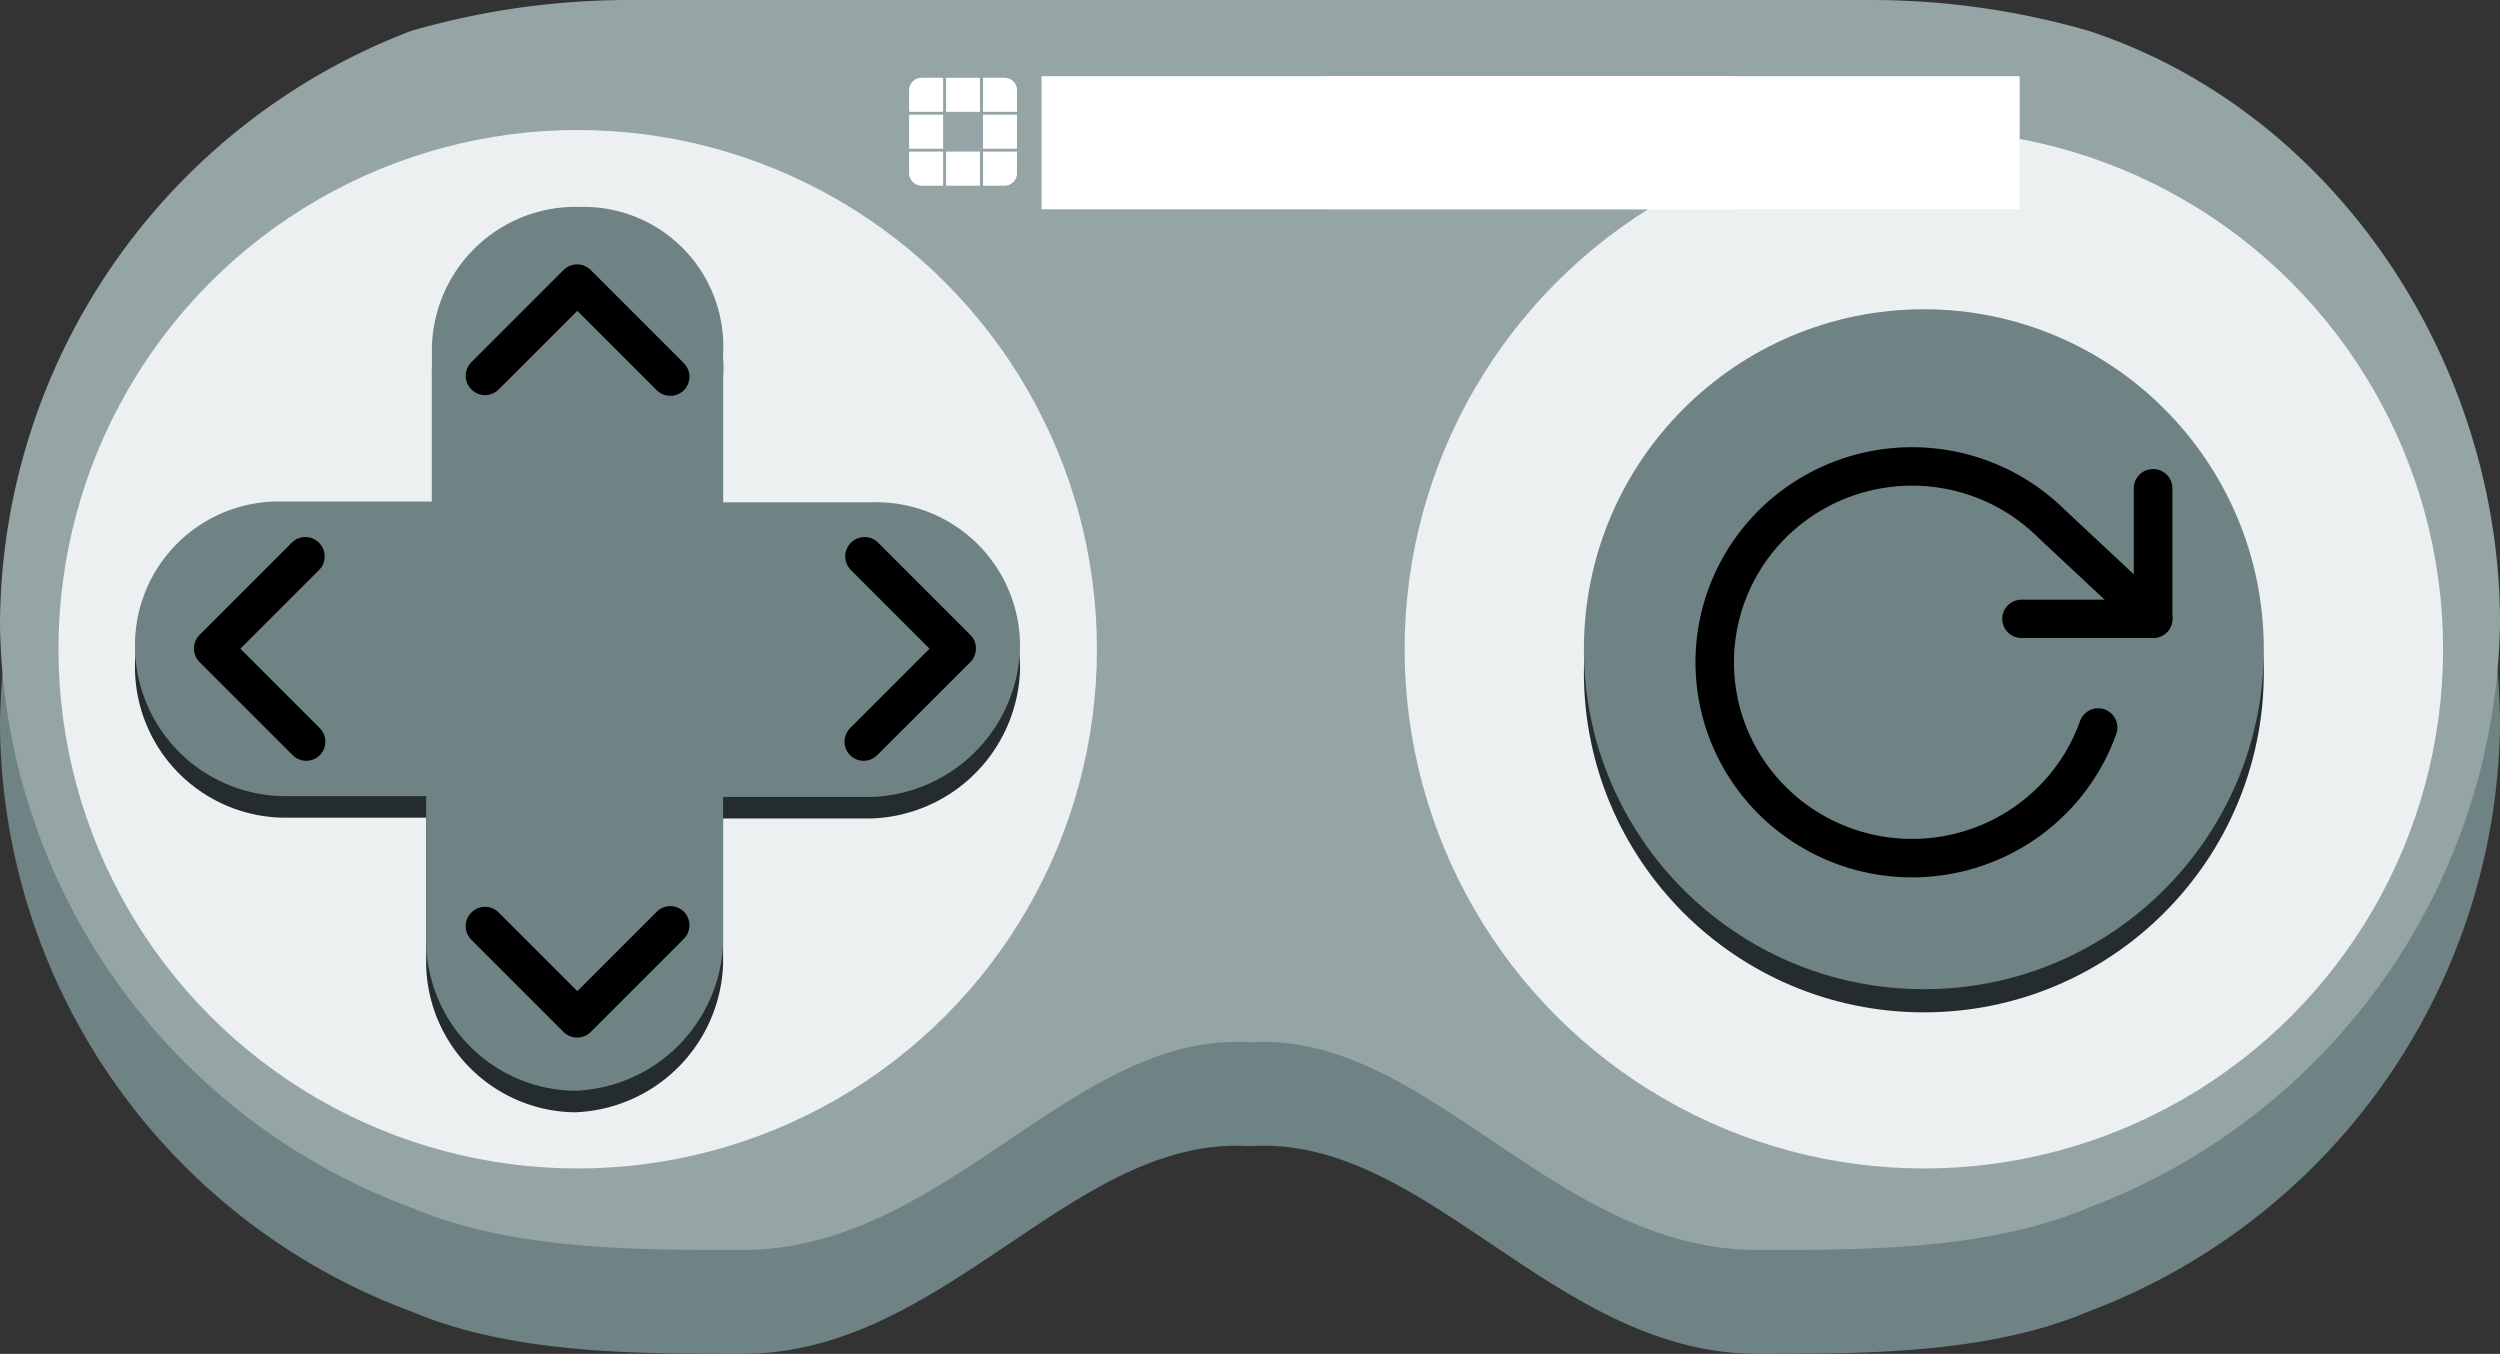 <?xml version="1.0" encoding="UTF-8" standalone="no"?>
<svg
   xmlns:dc="http://purl.org/dc/elements/1.1/"
   xmlns:cc="http://creativecommons.org/ns#"
   xmlns:rdf="http://www.w3.org/1999/02/22-rdf-syntax-ns#"
   xmlns:svg="http://www.w3.org/2000/svg"
   xmlns="http://www.w3.org/2000/svg"
   xmlns:sodipodi="http://sodipodi.sourceforge.net/DTD/sodipodi-0.dtd"
   xmlns:inkscape="http://www.inkscape.org/namespaces/inkscape"
   id="joystick"
   viewBox="0 0 65 35.2"
   version="1.1"
   sodipodi:docname="Untitled-1.svg"
   inkscape:version="0.92.3 (2405546, 2018-03-11)">
  <rect x="0" y="0" width="65" height="35.2" fill="#333333" stroke="none"/>
  <sodipodi:namedview
     pagecolor="#ffffff"
     bordercolor="#666666"
     borderopacity="1"
     objecttolerance="10"
     gridtolerance="10"
     guidetolerance="10"
     inkscape:pageopacity="0"
     inkscape:pageshadow="2"
     inkscape:window-width="1920"
     inkscape:window-height="1007"
     id="namedview33"
     showgrid="false"
     inkscape:zoom="9.4816589"
     inkscape:cx="32.5"
     inkscape:cy="17.6"
     inkscape:window-x="1920"
     inkscape:window-y="23"
     inkscape:window-maximized="1"
     inkscape:current-layer="joystick" />
  <defs
     id="defs4"><style
   id="style2">
        .cls-1 {
          fill: #95a5a6;
        }

        .cls-2 {
          fill: #bdc3c7;
        }

        .cls-3 {
          fill: #ecf0f1;
        }

        .cls-4 {
          fill: #7f8c8d;
        }

        .cls-6 {
          fill: #f39c12;
        }

        .cls-7 {
          fill: #2980b9;
        }

        .cls-8 {
          fill: #c0392b;
        }
      </style>
up points=&quot;15.14 6.4 12.02 12.4 18.02 12.4 15.14 6.4&quot; /&gt;
        (click)=&quot;onDown()&quot; class=&quot;hitboxDown&quot; fill=&quot;#FFFFFF&quot; fill-opacity=&quot;0.1&quot; cx=&quot;15&quot; cy=&quot;24.3&quot; r=&quot;4.5&quot; /&gt;
        (click)=&quot;onUp()&quot; class=&quot;hitboxUp&quot; fill=&quot;#FFFFFF&quot; fill-opacity=&quot;0.1&quot; cx=&quot;15&quot; cy=&quot;9.3&quot; r=&quot;4.5&quot; /&gt;
        (click)=&quot;onRight()&quot; class=&quot;hitboxRight&quot; fill=&quot;#FFFFFF&quot; fill-opacity=&quot;0.1&quot; cx=&quot;22.5&quot; cy=&quot;17&quot; r=&quot;4.5&quot; /&gt;
      (click)=&quot;turn()&quot; cx=&quot;42.55&quot; cy=&quot;16.88&quot; r=&quot;4.5&quot; /&gt;
          </defs>
  <title
     id="title6">Joystick
    </title>
  <path
     style="fill:#6f8385;fill-opacity:1"
     inkscape:connector-curvature="0"
     d="M 16.3,2.7 A 20.48,20.48 0 0 0 10.7,3.5 16.59,16.59 0 0 0 0,18.9 16.39,16.39 0 0 0 10.7,34.1 c 2.6,1.1 5.8,1.1 8.6,1.1 5.3,0 8.6,-5.7 13.2,-5.4 4.6,-0.3 7.9,5.4 13.2,5.4 2.8,0 6,0 8.6,-1.1 A 16.53,16.53 0 0 0 65,18.9 C 65,12.1 60.7,5.6 54.3,3.5 A 20.48,20.48 0 0 0 48.7,2.7 Z"
     class="cls-1"
     data-name="&lt;Tracé&gt;"
     id="_Tracé_" />
  <path
     style="fill:#95a5a6;fill-opacity:1"
     inkscape:connector-curvature="0"
     d="M 16.3,0 A 20.48,20.48 0 0 0 10.7,0.8 16.59,16.59 0 0 0 0,16.2 16.39,16.39 0 0 0 10.7,31.4 c 2.6,1.1 5.8,1.1 8.6,1.1 5.3,0 8.6,-5.7 13.2,-5.4 4.6,-0.3 7.9,5.4 13.2,5.4 2.8,0 6,0 8.6,-1.1 A 16.53,16.53 0 0 0 65,16.2 C 65,9.4 60.7,2.9 54.3,0.8 A 20.48,20.48 0 0 0 48.7,0 Z"
     class="cls-2"
     data-name="&lt;Tracé&gt;"
     id="_Tracé_2" />
  <circle
     style="fill:#ecf0f1"
     r="13.5"
     cy="16.88"
     cx="15.02"
     class="cls-3"
     data-name="&lt;Tracé&gt;"
     id="_Tracé_3" />
  <path
     style="fill:#252c2d;fill-opacity:1"
     inkscape:connector-curvature="0"
     d="M 15.09,5.94 A 3.74,3.74 0 0 0 11.23,9.77 V 13.6 H 7.37 a 3.74,3.74 0 0 0 -3.86,3.83 3.92,3.92 0 0 0 3.86,3.83 H 11.08 v 3.83 a 3.92,3.92 0 0 0 3.86,3.83 4,4 0 0 0 3.86,-3.83 v -3.81 h 3.86 a 4,4 0 0 0 3.86,-3.83 3.74,3.74 0 0 0 -3.86,-3.83 h -3.86 V 9.78 a 3.63,3.63 0 0 0 -3.71,-3.84 z"
     class="cls-4"
     data-name="&lt;Tracé&gt;"
     id="_Tracé_4-6" />
  <path
     style="fill:#6f8385;fill-opacity:1"
     inkscape:connector-curvature="0"
     d="m 15.09,5.38 a 3.74,3.74 0 0 0 -3.86,3.83 v 3.83 H 7.37 a 3.74,3.74 0 0 0 -3.86,3.83 3.92,3.92 0 0 0 3.86,3.83 h 3.71 v 3.83 a 3.92,3.92 0 0 0 3.86,3.83 4,4 0 0 0 3.86,-3.83 v -3.81 h 3.86 a 4,4 0 0 0 3.86,-3.83 3.74,3.74 0 0 0 -3.86,-3.83 H 18.8 V 9.22 A 3.63,3.63 0 0 0 15.09,5.38 Z"
     class="cls-4"
     data-name="&lt;Tracé&gt;"
     id="_Tracé_4" />
  <circle
     style="fill:#ecf0f1"
     id="circle12"
     r="13.5"
     cy="16.88"
     cx="50.02"
     class="cls-3" />
  <circle
     r="0"
     cy="0"
     cx="0"
     id="circle14" />
  <polygon
     id="polygon18" />
  <circle
     id="circle24"
     cx="0"
     cy="0"
     r="0" />
  <circle
     id="circle26"
     cx="0"
     cy="0"
     r="0" />
  <circle
     id="circle28"
     cx="0"
     cy="0"
     r="0" />
  <g
     id="g977"
     transform="translate(0,-0.243)">
    <polyline
       transform="matrix(0.403,-0.403,0.4,0.4,11.606,22.375)"
       id="polyline878-3"
       points="23 4 23 10 17 10"
       style="fill:none;stroke:#000000;stroke-width:1.761;stroke-linecap:round;stroke-linejoin:round;stroke-miterlimit:4;stroke-dasharray:none" />
    <polyline
       transform="matrix(-0.403,-0.403,-0.4,0.4,18.811,22.375)"
       id="polyline878-3-6"
       points="23 4 23 10 17 10"
       style="fill:none;stroke:#000000;stroke-width:1.761;stroke-linecap:round;stroke-linejoin:round;stroke-miterlimit:4;stroke-dasharray:none" />
  </g>
  <g
     id="g983"
     transform="translate(-0.179)">
    <polyline
       transform="matrix(-0.403,0.403,0.4,0.4,20.456,13.208)"
       id="polyline878-3-6-7"
       points="23 4 23 10 17 10"
       style="fill:none;stroke:#000000;stroke-width:1.761;stroke-linecap:round;stroke-linejoin:round;stroke-miterlimit:4;stroke-dasharray:none" />
    <polyline
       transform="matrix(-0.403,-0.403,0.4,-0.4,20.456,20.643)"
       id="polyline878-3-6-7-5"
       points="23 4 23 10 17 10"
       style="fill:none;stroke:#000000;stroke-width:1.761;stroke-linecap:round;stroke-linejoin:round;stroke-miterlimit:4;stroke-dasharray:none" />
  </g>
  <g
     transform="matrix(0.008,0,0,0.008,22.591,-0.008)"
     id="layer1"
     inkscape:label="Calque 1"
     style="stroke-width:128.445">
    <g
       style="fill:#ffffff;stroke-width:128.445"
       id="g4473">
      <flowRoot
         xml:space="preserve"
         id="flowRoot4422"
         style="font-style:normal;font-variant:normal;font-weight:normal;font-stretch:normal;line-height:0.01%;font-family:oxygen;-inkscape-font-specification:oxygen;letter-spacing:0px;word-spacing:0px;fill:#ffffff;fill-opacity:1;stroke:none;stroke-width:128.445px;stroke-linecap:butt;stroke-linejoin:miter;stroke-opacity:1"
         transform="translate(155.303,173.212)"><flowRegion
           style="fill:#ffffff;stroke-width:128.445px"
           id="flowRegion4424"><rect
             id="rect4426"
             width="2250.635"
             height="432.41"
             x="405.948"
             y="75.465"
             style="font-style:normal;font-variant:normal;font-weight:normal;font-stretch:normal;font-family:oxygen;-inkscape-font-specification:oxygen;fill:#ffffff;stroke-width:128.445px" /></flowRegion><flowPara
           id="flowPara4428"
           style="font-style:normal;font-variant:normal;font-weight:300;font-stretch:normal;font-size:268.75px;line-height:1.25;font-family:oxygen;-inkscape-font-specification:'oxygen Light';fill:#ffffff;stroke-width:128.445px">Arbalet</flowPara></flowRoot>      <flowRoot
         xml:space="preserve"
         id="flowRoot4422-2"
         style="font-style:normal;font-variant:normal;font-weight:normal;font-stretch:normal;line-height:0.01%;font-family:oxygen;-inkscape-font-specification:oxygen;letter-spacing:0px;word-spacing:0px;fill:#ffffff;fill-opacity:1;stroke:none;stroke-width:128.445px;stroke-linecap:butt;stroke-linejoin:miter;stroke-opacity:1"
         transform="translate(1083.465,173.212)"><flowRegion
           style="fill:#ffffff;stroke-width:128.445px"
           id="flowRegion4424-0"><rect
             id="rect4426-2"
             width="2250.635"
             height="432.41"
             x="405.948"
             y="75.465"
             style="font-style:normal;font-variant:normal;font-weight:normal;font-stretch:normal;font-family:oxygen;-inkscape-font-specification:oxygen;fill:#ffffff;stroke-width:128.445px" /></flowRegion><flowPara
           id="flowPara4428-3"
           style="font-style:normal;font-variant:normal;font-weight:300;font-stretch:normal;font-size:268.75px;line-height:1.25;font-family:oxygen;-inkscape-font-specification:'oxygen Light';fill:#ffffff;stroke-width:128.445px">Frontage</flowPara></flowRoot>    </g>
    <g
       style="fill:#ffffff;stroke-width:128.445"
       transform="matrix(6.028,0,0,6.028,-4572.623,-5694.739)"
       id="g7888">
      <path
         style="color:#000000;clip-rule:nonzero;display:inline;overflow:visible;visibility:visible;opacity:1;isolation:auto;mix-blend-mode:normal;color-interpolation:sRGB;color-interpolation-filters:linearRGB;solid-color:#000000;solid-opacity:1;fill:#ffffff;fill-opacity:1;fill-rule:nonzero;stroke-width:128.445;marker:none;color-rendering:auto;image-rendering:auto;shape-rendering:auto;text-rendering:auto;enable-background:accumulate"
         d="m 800.229,1026.695 h 18.249 v 18.249 h -18.249 z"
         id="rect3341-2"
         inkscape:connector-curvature="0" />
      <path
         inkscape:connector-curvature="0"
         id="path4146-9"
         d="m 820.138,1006.787 h 18.249 v 18.249 h -18.249 z"
         style="color:#000000;clip-rule:nonzero;display:inline;overflow:visible;visibility:visible;opacity:1;isolation:auto;mix-blend-mode:normal;color-interpolation:sRGB;color-interpolation-filters:linearRGB;solid-color:#000000;solid-opacity:1;fill:#ffffff;fill-opacity:1;fill-rule:nonzero;stroke-width:128.445;marker:none;color-rendering:auto;image-rendering:auto;shape-rendering:auto;text-rendering:auto;enable-background:accumulate" />
      <path
         style="color:#000000;clip-rule:nonzero;display:inline;overflow:visible;visibility:visible;opacity:1;isolation:auto;mix-blend-mode:normal;color-interpolation:sRGB;color-interpolation-filters:linearRGB;solid-color:#000000;solid-opacity:1;fill:#ffffff;fill-opacity:1;fill-rule:nonzero;stroke-width:128.445;marker:none;color-rendering:auto;image-rendering:auto;shape-rendering:auto;text-rendering:auto;enable-background:accumulate"
         d="m 780.321,1006.787 h 18.249 v 18.249 h -18.249 z"
         id="path4148-9"
         inkscape:connector-curvature="0" />
      <path
         inkscape:connector-curvature="0"
         id="path4150-6"
         d="m 800.229,986.879 h 18.249 v 18.249 h -18.249 z"
         style="color:#000000;clip-rule:nonzero;display:inline;overflow:visible;visibility:visible;opacity:1;isolation:auto;mix-blend-mode:normal;color-interpolation:sRGB;color-interpolation-filters:linearRGB;solid-color:#000000;solid-opacity:1;fill:#ffffff;fill-opacity:1;fill-rule:nonzero;stroke-width:128.445;marker:none;color-rendering:auto;image-rendering:auto;shape-rendering:auto;text-rendering:auto;enable-background:accumulate" />
      <path
         style="color:#000000;clip-rule:nonzero;display:inline;overflow:visible;visibility:visible;opacity:1;isolation:auto;mix-blend-mode:normal;color-interpolation:sRGB;color-interpolation-filters:linearRGB;solid-color:#000000;solid-opacity:1;fill:#ffffff;fill-opacity:1;fill-rule:nonzero;stroke-width:128.445;marker:none;color-rendering:auto;image-rendering:auto;shape-rendering:auto;text-rendering:auto;enable-background:accumulate"
         d="m 831.751,986.879 c 3.676,0 6.636,2.96 6.636,6.636 v 11.613 h -18.249 v -18.249 z"
         id="rect4152-0"
         inkscape:connector-curvature="0"
         sodipodi:nodetypes="cccccc" />
      <path
         sodipodi:nodetypes="cccccc"
         inkscape:connector-curvature="0"
         id="path4165-2"
         d="m 786.957,986.879 c -3.676,0 -6.636,2.96 -6.636,6.636 v 11.613 h 18.249 v -18.249 z"
         style="color:#000000;clip-rule:nonzero;display:inline;overflow:visible;visibility:visible;opacity:1;isolation:auto;mix-blend-mode:normal;color-interpolation:sRGB;color-interpolation-filters:linearRGB;solid-color:#000000;solid-opacity:1;fill:#ffffff;fill-opacity:1;fill-rule:nonzero;stroke-width:128.445;marker:none;color-rendering:auto;image-rendering:auto;shape-rendering:auto;text-rendering:auto;enable-background:accumulate" />
      <path
         sodipodi:nodetypes="cccccc"
         inkscape:connector-curvature="0"
         id="path4167-7"
         d="m 831.751,1044.945 c 3.676,0 6.636,-2.96 6.636,-6.636 v -11.613 h -18.249 v 18.249 z"
         style="color:#000000;clip-rule:nonzero;display:inline;overflow:visible;visibility:visible;opacity:1;isolation:auto;mix-blend-mode:normal;color-interpolation:sRGB;color-interpolation-filters:linearRGB;solid-color:#000000;solid-opacity:1;fill:#ffffff;fill-opacity:1;fill-rule:nonzero;stroke-width:128.445;marker:none;color-rendering:auto;image-rendering:auto;shape-rendering:auto;text-rendering:auto;enable-background:accumulate" />
      <path
         style="color:#000000;clip-rule:nonzero;display:inline;overflow:visible;visibility:visible;opacity:1;isolation:auto;mix-blend-mode:normal;color-interpolation:sRGB;color-interpolation-filters:linearRGB;solid-color:#000000;solid-opacity:1;fill:#ffffff;fill-opacity:1;fill-rule:nonzero;stroke-width:128.445;marker:none;color-rendering:auto;image-rendering:auto;shape-rendering:auto;text-rendering:auto;enable-background:accumulate"
         d="m 786.957,1044.945 c -3.676,0 -6.636,-2.96 -6.636,-6.636 v -11.613 h 18.249 v 18.249 z"
         id="path4169-6"
         inkscape:connector-curvature="0"
         sodipodi:nodetypes="cccccc" />
    </g>
    <path
       inkscape:connector-curvature="0"
       id="rect7854"
       d="m 170.859,253.792 c -22.16,0 -40,17.84 -40,40 v 70 H 240.859 V 253.792 Z m 80,0 v 110 h 110 V 253.792 Z m 120,0 v 110 h 110 v -70 c 0,-22.16 -17.84,-40 -40,-40 z M 130.859,373.792 v 110 h 110 v -110 z m 240,0 v 110 h 110 v -110 z m -240,120 v 70 c 0,22.16 17.84,40 40,40 h 70 v -110 z m 120,0 v 110 h 110 v -110 z m 120,0 v 110 h 70 c 22.16,0 40,-17.84 40,-40 v -70 z"
       style="opacity:0.537;fill:#ffffff;fill-opacity:1;stroke:none;stroke-width:1284.449;stroke-linejoin:miter;stroke-miterlimit:4;stroke-dasharray:none;stroke-opacity:1" />
  </g>
  <circle
     style="fill:#252c2d;fill-opacity:1;stroke-width:1"
     id="circle12-5-2"
     r="8.839"
     cy="17.482"
     cx="50.02"
     class="cls-3" />
  <circle
     style="fill:#6f8385;stroke-width:1;fill-opacity:1"
     id="circle12-5"
     r="8.839"
     cy="16.88"
     cx="50.02"
     class="cls-3" />
  <polyline
     style="fill:none;stroke:#000000;stroke-width:1.761;stroke-linecap:round;stroke-linejoin:round;stroke-miterlimit:4;stroke-dasharray:none"
     points="23 4 23 10 17 10"
     id="polyline878"
     transform="matrix(0.57,0,0,0.566,42.87,10.429)" />
  <path
     style="fill:none;stroke:#000000;stroke-width:1;stroke-linecap:round;stroke-linejoin:round;stroke-miterlimit:4;stroke-dasharray:none"
     inkscape:connector-curvature="0"
     d="m 54.552,18.915 a 5.131,5.092 0 1 1 -1.209,-5.295 l 2.64,2.467"
     id="path880" />
</svg>
